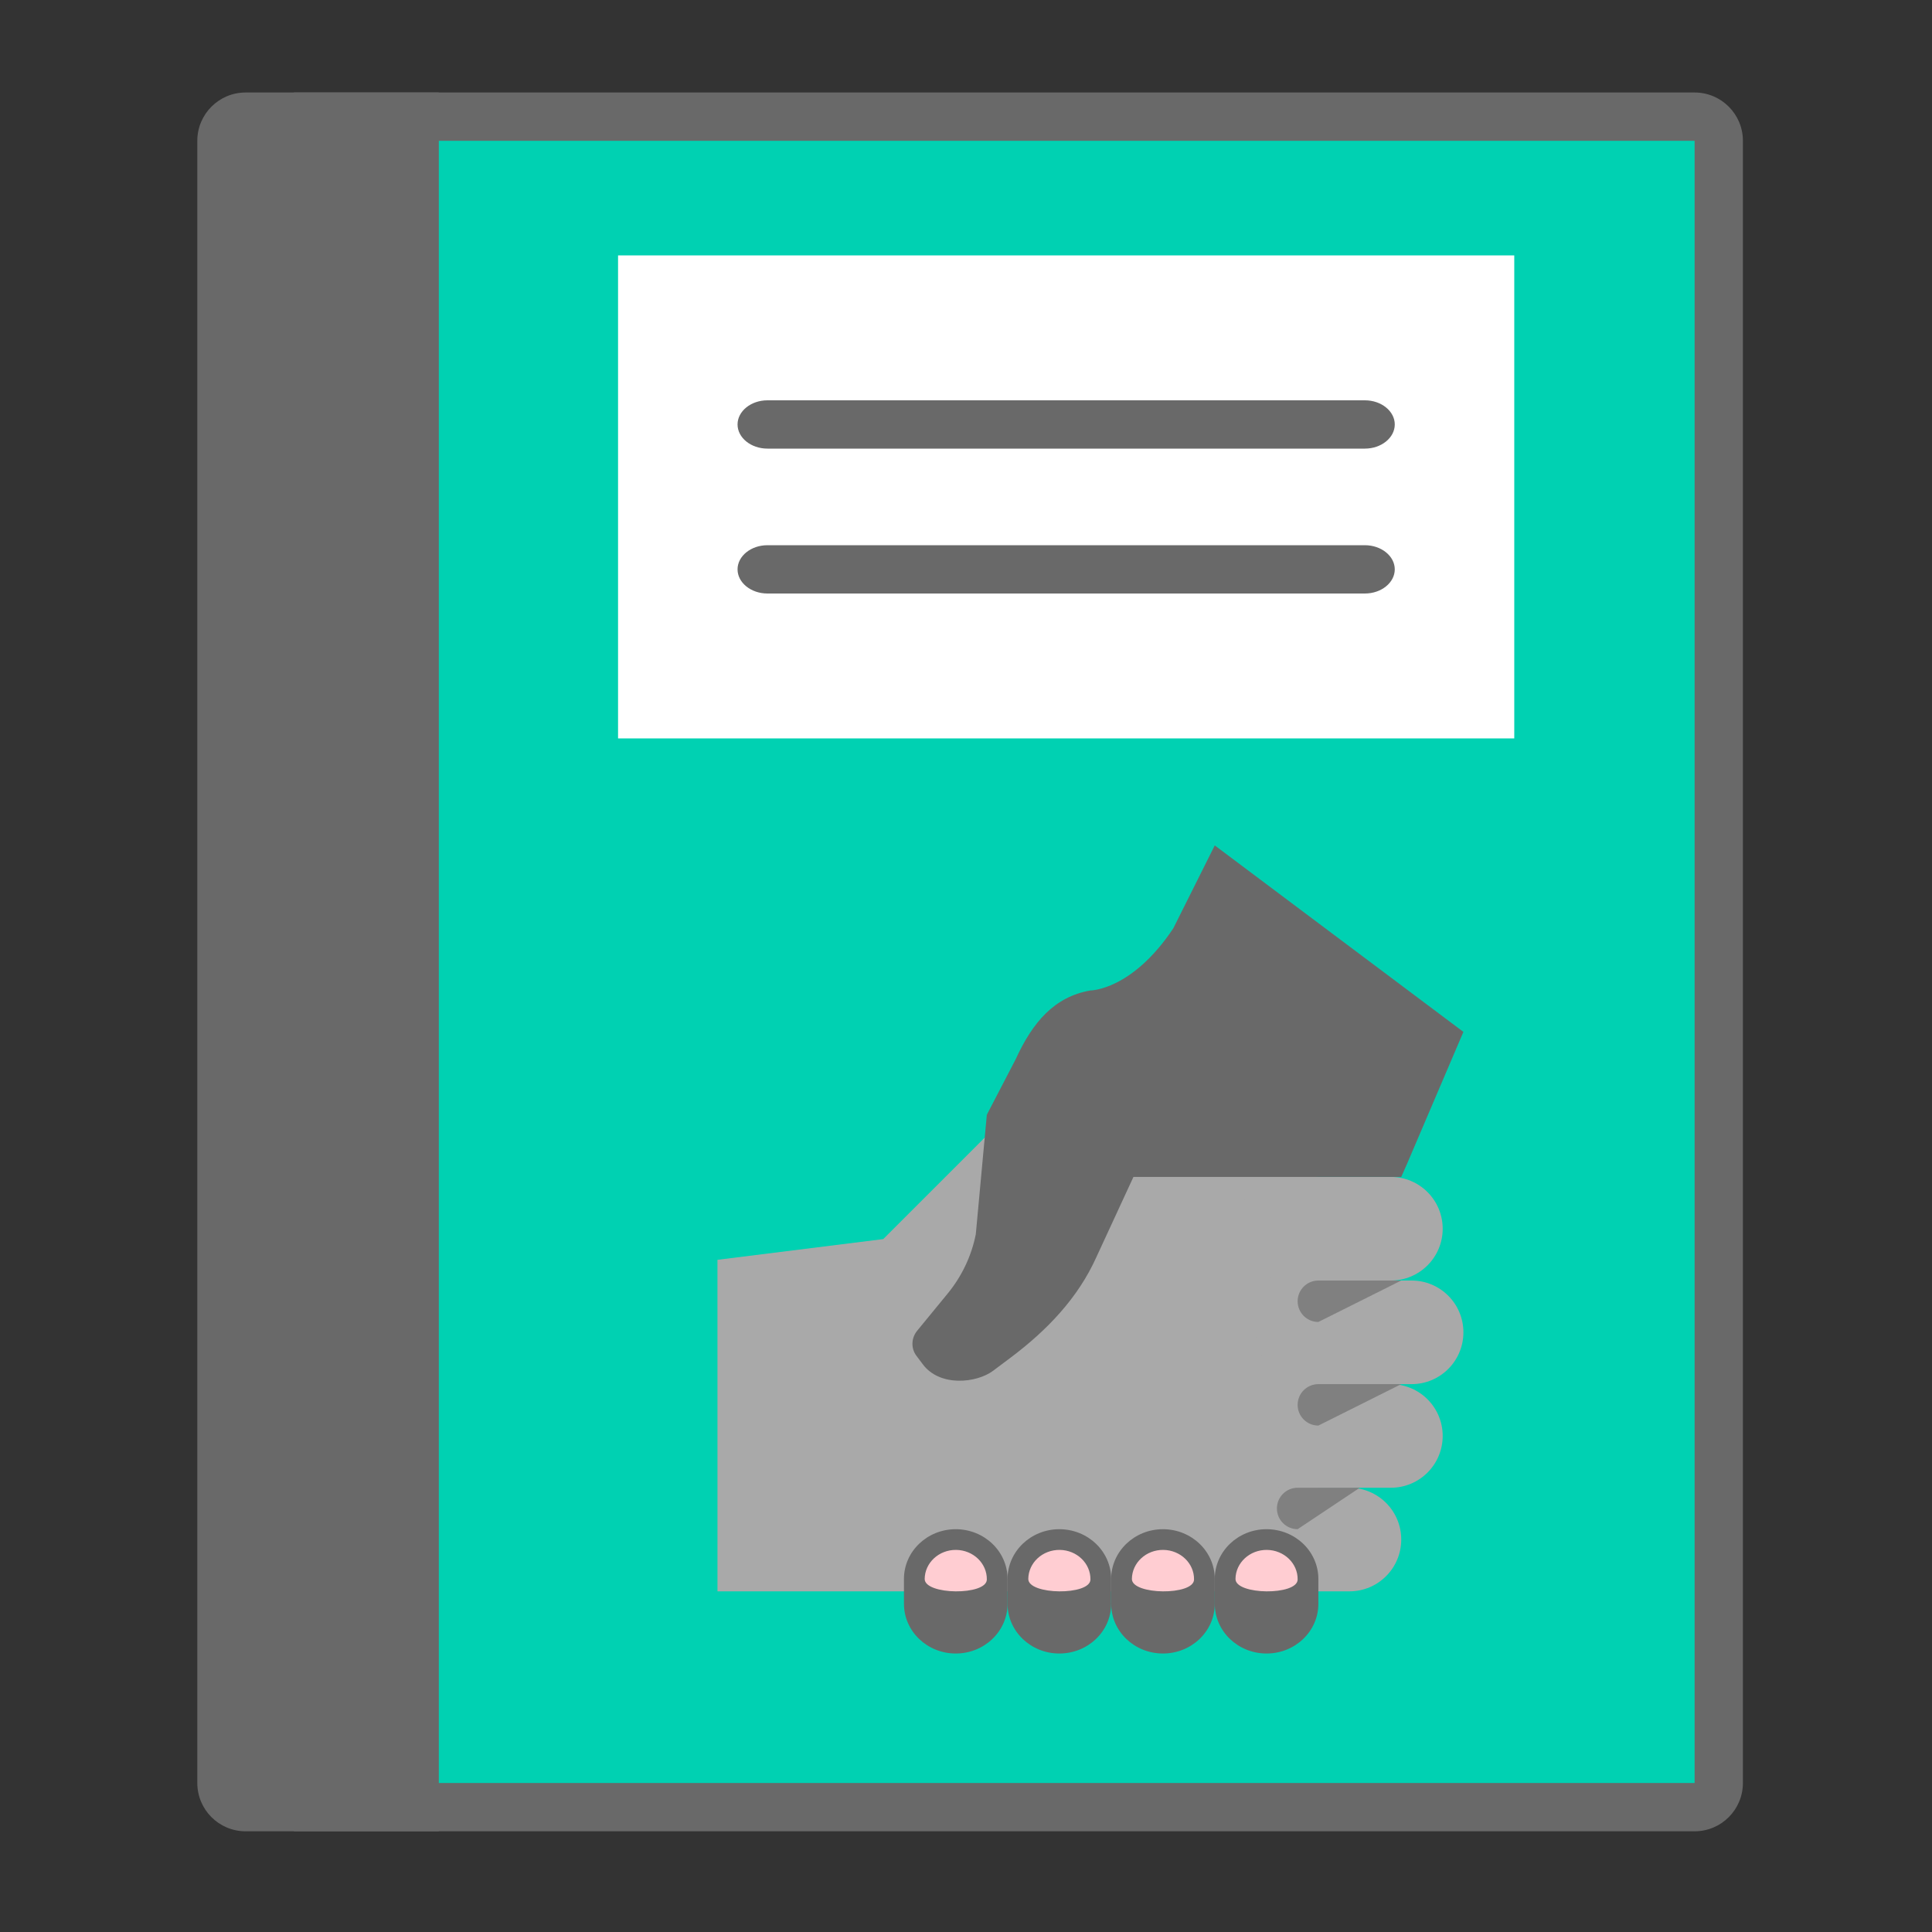 <?xml version="1.0" encoding="UTF-8" standalone="no"?>
<svg
   xmlns:dc="http://purl.org/dc/elements/1.1/"
   xmlns:cc="http://creativecommons.org/ns#"
   xmlns:rdf="http://www.w3.org/1999/02/22-rdf-syntax-ns#"
   xmlns:svg="http://www.w3.org/2000/svg"
   xmlns="http://www.w3.org/2000/svg"
   xmlns:sodipodi="http://sodipodi.sourceforge.net/DTD/sodipodi-0.dtd"
   xmlns:inkscape="http://www.inkscape.org/namespaces/inkscape"
   version="1.1"
   id="Layer_1"
   x="0px"
   y="0px"
   viewBox="0 0 40 40"
   style="enable-background:new 0 0 40 40;"
   xml:space="preserve"
   inkscape:version="0.91 r13725"
   sodipodi:docname="catalogo-programas.svg"><rect x="0" y="0" width="40" height="40" fill="#333333" stroke="none"/><defs
     id="defs23" /><sodipodi:namedview
     pagecolor="#ffffff"
     bordercolor="#666666"
     borderopacity="1"
     objecttolerance="10"
     gridtolerance="10"
     guidetolerance="10"
     inkscape:pageopacity="0"
     inkscape:pageshadow="2"
     inkscape:window-width="1855"
     inkscape:window-height="1056"
     id="namedview21"
     showgrid="false"
     inkscape:zoom="11.8"
     inkscape:cx="-4.8410356"
     inkscape:cy="21.55184"
     inkscape:window-x="65"
     inkscape:window-y="24"
     inkscape:window-maximized="1"
     inkscape:current-layer="Layer_1" /><g
     transform="translate(0.085,-0.085)"
     id="g3-3"><path
       style="fill:#00d1b2;fill-opacity:1"
       d="m 6.42,37.361 0,-35 28.5,0 c 0.275,0 0.5,0.224 0.5,0.5 l 0,34 c 0,0.276 -0.225,0.5 -0.5,0.5 l -28.5,0 z"
       id="path5-6"
       inkscape:connector-curvature="0" /><g
       id="g7-7"><path
         inkscape:connector-curvature="0"
         style="fill:#696969"
         d="M 35,3 35,37 7,37 7,3 35,3 M 35,2 6,2 6,38 35,38 c 0.552,0 1,-0.448 1,-1 L 36,3 C 36,2.448 35.552,2 35,2 l 0,0 z"
         id="path9-5" /></g></g><g
     transform="translate(0.085,-0.085)"
     id="g11-3"
     style="fill:#696969"><path
       inkscape:connector-curvature="0"
       style="fill:#696969"
       d="M 9,38 5,38 C 4.448,38 4,37.552 4,37 L 4,3 C 4,2.448 4.448,2 5,2 l 4,0 0,36 z"
       id="path13-5" /></g><g
     id="g4177-6"
     transform="matrix(1.237,0,0,1,-59.243,-4.576)"><rect
       id="rect15-2"
       height="10"
       width="15"
       style="fill:#ffffff"
       y="9.864"
       x="58.237" /><path
       inkscape:connector-curvature="0"
       id="path17-9"
       d="m 70.737,13.864 -10,0 c -0.275,0 -0.5,-0.225 -0.5,-0.5 l 0,0 c 0,-0.275 0.225,-0.5 0.5,-0.5 l 10,0 c 0.275,0 0.5,0.225 0.5,0.5 l 0,0 c 0,0.275 -0.225,0.5 -0.5,0.5 z"
       style="fill:#696969" /><path
       inkscape:connector-curvature="0"
       id="path19-1"
       d="m 70.737,16.864 -10,0 c -0.275,0 -0.5,-0.225 -0.5,-0.5 l 0,0 c 0,-0.275 0.225,-0.5 0.5,-0.5 l 10,0 c 0.275,0 0.5,0.225 0.5,0.5 l 0,0 c 0,0.275 -0.225,0.5 -0.5,0.5 z"
       style="fill:#696969" /></g><g
     id="g4224"
     transform="matrix(0.429,0,0,0.429,38.173,14.126)"><g
       id="g4"
       transform="translate(-60.356,3.872)"><polygon
         id="polygon6"
         points="35,20 20,17.001 14,23 6,24 6.001,40.001 35,40.001 "
         style="fill:#a9a9a9" /><path
         id="path8"
         d="m 31,22.5 c 0,1.381 1.119,2.5 2.5,2.5 l 5,0 c 1.381,0 2.5,-1.119 2.5,-2.5 l 0,0 C 41,21.119 39.881,20 38.5,20 l -5,0 C 32.119,20 31,21.119 31,22.5 l 0,0 z"
         inkscape:connector-curvature="0"
         style="fill:#a9a9a9;fill-opacity:1" /><path
         id="path10"
         d="m 32,27.5 c 0,1.381 1.119,2.5 2.5,2.5 l 5,0 c 1.381,0 2.5,-1.119 2.5,-2.5 l 0,0 C 42,26.119 40.881,25 39.5,25 l -5,0 C 33.119,25 32,26.119 32,27.5 l 0,0 z"
         inkscape:connector-curvature="0"
         style="fill:#a9a9a9;fill-opacity:1" /><path
         id="path12"
         d="m 31,32.5 c 0,1.381 1.119,2.5 2.5,2.5 l 5,0 c 1.381,0 2.5,-1.119 2.5,-2.5 l 0,0 C 41,31.119 39.881,30 38.5,30 l -5,0 C 32.119,30 31,31.119 31,32.5 l 0,0 z"
         inkscape:connector-curvature="0"
         style="fill:#a9a9a9;fill-opacity:1" /><path
         id="path14"
         d="m 29,37.5 c 0,1.381 1.119,2.5 2.5,2.5 l 5,0 c 1.381,0 2.5,-1.119 2.5,-2.5 l 0,0 C 39,36.119 37.881,35 36.5,35 l -5,0 C 30.119,35 29,36.119 29,37.5 l 0,0 z"
         inkscape:connector-curvature="0"
         style="fill:#a9a9a9;fill-opacity:1" /></g><g
       id="g16"
       transform="translate(-60.356,3.872)"><g
         id="g18"><path
           id="path20"
           d="m 39,25 -4,0 c -0.552,0 -1,0.447 -1,1 0,0.553 0.448,1 1,1 l 4,-2 z"
           inkscape:connector-curvature="0"
           style="fill:#808080" /></g><g
         id="g22"><path
           id="path24"
           d="m 39,30 -4,0 c -0.552,0 -1,0.447 -1,1 0,0.553 0.448,1 1,1 l 4,-2 z"
           inkscape:connector-curvature="0"
           style="fill:#808080;fill-opacity:1" /></g><g
         id="g26"><path
           id="path28"
           d="m 37,35 -3,0 c -0.552,0 -1,0.447 -1,1 0,0.553 0.448,1 1,1 l 3,-2 z"
           inkscape:connector-curvature="0"
           style="fill:#808080;fill-opacity:1" /></g></g><g
       id="g30"
       transform="translate(-60.356,3.872)"><path
         id="path32"
         d="m 22.5,43 0,0 c 1.382,0 2.5,-1.073 2.5,-2.398 l 0,-1.2 c 0,-1.327 -1.118,-2.399 -2.5,-2.401 -1.379,0 -2.499,1.074 -2.5,2.4 l 0.001,1.201 c 0,1.325 1.118,2.398 2.499,2.398"
         inkscape:connector-curvature="0"
         style="fill:#696969" /><path
         id="path34"
         d="m 32.5,43 0,0 c 1.382,0 2.5,-1.073 2.5,-2.398 l 0,-1.2 c 0,-1.327 -1.118,-2.399 -2.5,-2.401 -1.379,0 -2.499,1.074 -2.5,2.4 l 0.001,1.201 c 0,1.325 1.118,2.398 2.499,2.398"
         inkscape:connector-curvature="0"
         style="fill:#696969" /><path
         id="path36"
         d="m 27.5,43 0,0 c 1.382,0 2.5,-1.073 2.5,-2.398 l 0,-1.2 c 0,-1.327 -1.118,-2.399 -2.5,-2.401 -1.379,0 -2.499,1.074 -2.5,2.4 l 0.001,1.201 c 0,1.325 1.118,2.398 2.499,2.398"
         inkscape:connector-curvature="0"
         style="fill:#696969" /><path
         id="path38"
         d="m 17.5,43 0,0 c 1.382,0 2.5,-1.073 2.5,-2.398 l 0,-1.2 c 0,-1.327 -1.118,-2.399 -2.5,-2.401 -1.379,0 -2.499,1.074 -2.5,2.4 l 10e-4,1.201 c 0,1.325 1.118,2.398 2.499,2.398"
         inkscape:connector-curvature="0"
         style="fill:#696969" /><path
         id="path40"
         d="m 25,20 -6,-3 1.388,-2.671 c 0.817,-1.787 1.861,-3.023 3.612,-3.328 0,0 2,0 4,-3 l 2,-4 L 42,13 39.26,19.414 39,20 25,20 Z"
         inkscape:connector-curvature="0"
         style="fill:#696969" /><path
         id="path42"
         d="m 19,17 8,1 -2.716,5.876 c -0.887,1.973 -2.386,3.531 -4.124,4.836 l -0.854,0.641 c -0.796,0.597 -2.571,0.789 -3.392,-0.306 l -0.312,-0.415 c -0.268,-0.356 -0.255,-0.855 0.035,-1.207 l 1.482,-1.807 c 0.677,-0.829 1.142,-1.809 1.349,-2.852 L 19,17 Z"
         inkscape:connector-curvature="0"
         style="fill:#696969" /></g><g
       id="g44"
       transform="translate(-60.356,3.872)"><path
         id="path46"
         d="m 31.001,39.4 c 0.009,-0.781 0.686,-1.408 1.517,-1.4 0.827,0.01 1.493,0.65 1.482,1.43 -0.009,0.781 -3.008,0.75 -2.999,-0.03"
         inkscape:connector-curvature="0"
         style="fill:#ffcdd2" /><path
         id="path48"
         d="m 21.001,39.4 c 0.009,-0.781 0.686,-1.408 1.517,-1.4 0.827,0.01 1.493,0.65 1.482,1.43 -0.009,0.781 -3.008,0.75 -2.999,-0.03"
         inkscape:connector-curvature="0"
         style="fill:#ffcdd2" /><path
         id="path50"
         d="m 16.001,39.4 c 0.009,-0.781 0.686,-1.408 1.517,-1.4 0.827,0.01 1.493,0.65 1.482,1.43 -0.009,0.781 -3.008,0.75 -2.999,-0.03"
         inkscape:connector-curvature="0"
         style="fill:#ffcdd2" /><path
         id="path52"
         d="m 26.001,39.4 c 0.009,-0.781 0.686,-1.408 1.517,-1.4 0.827,0.01 1.493,0.65 1.482,1.43 -0.009,0.781 -3.008,0.75 -2.999,-0.03"
         inkscape:connector-curvature="0"
         style="fill:#ffcdd2" /></g></g></svg>